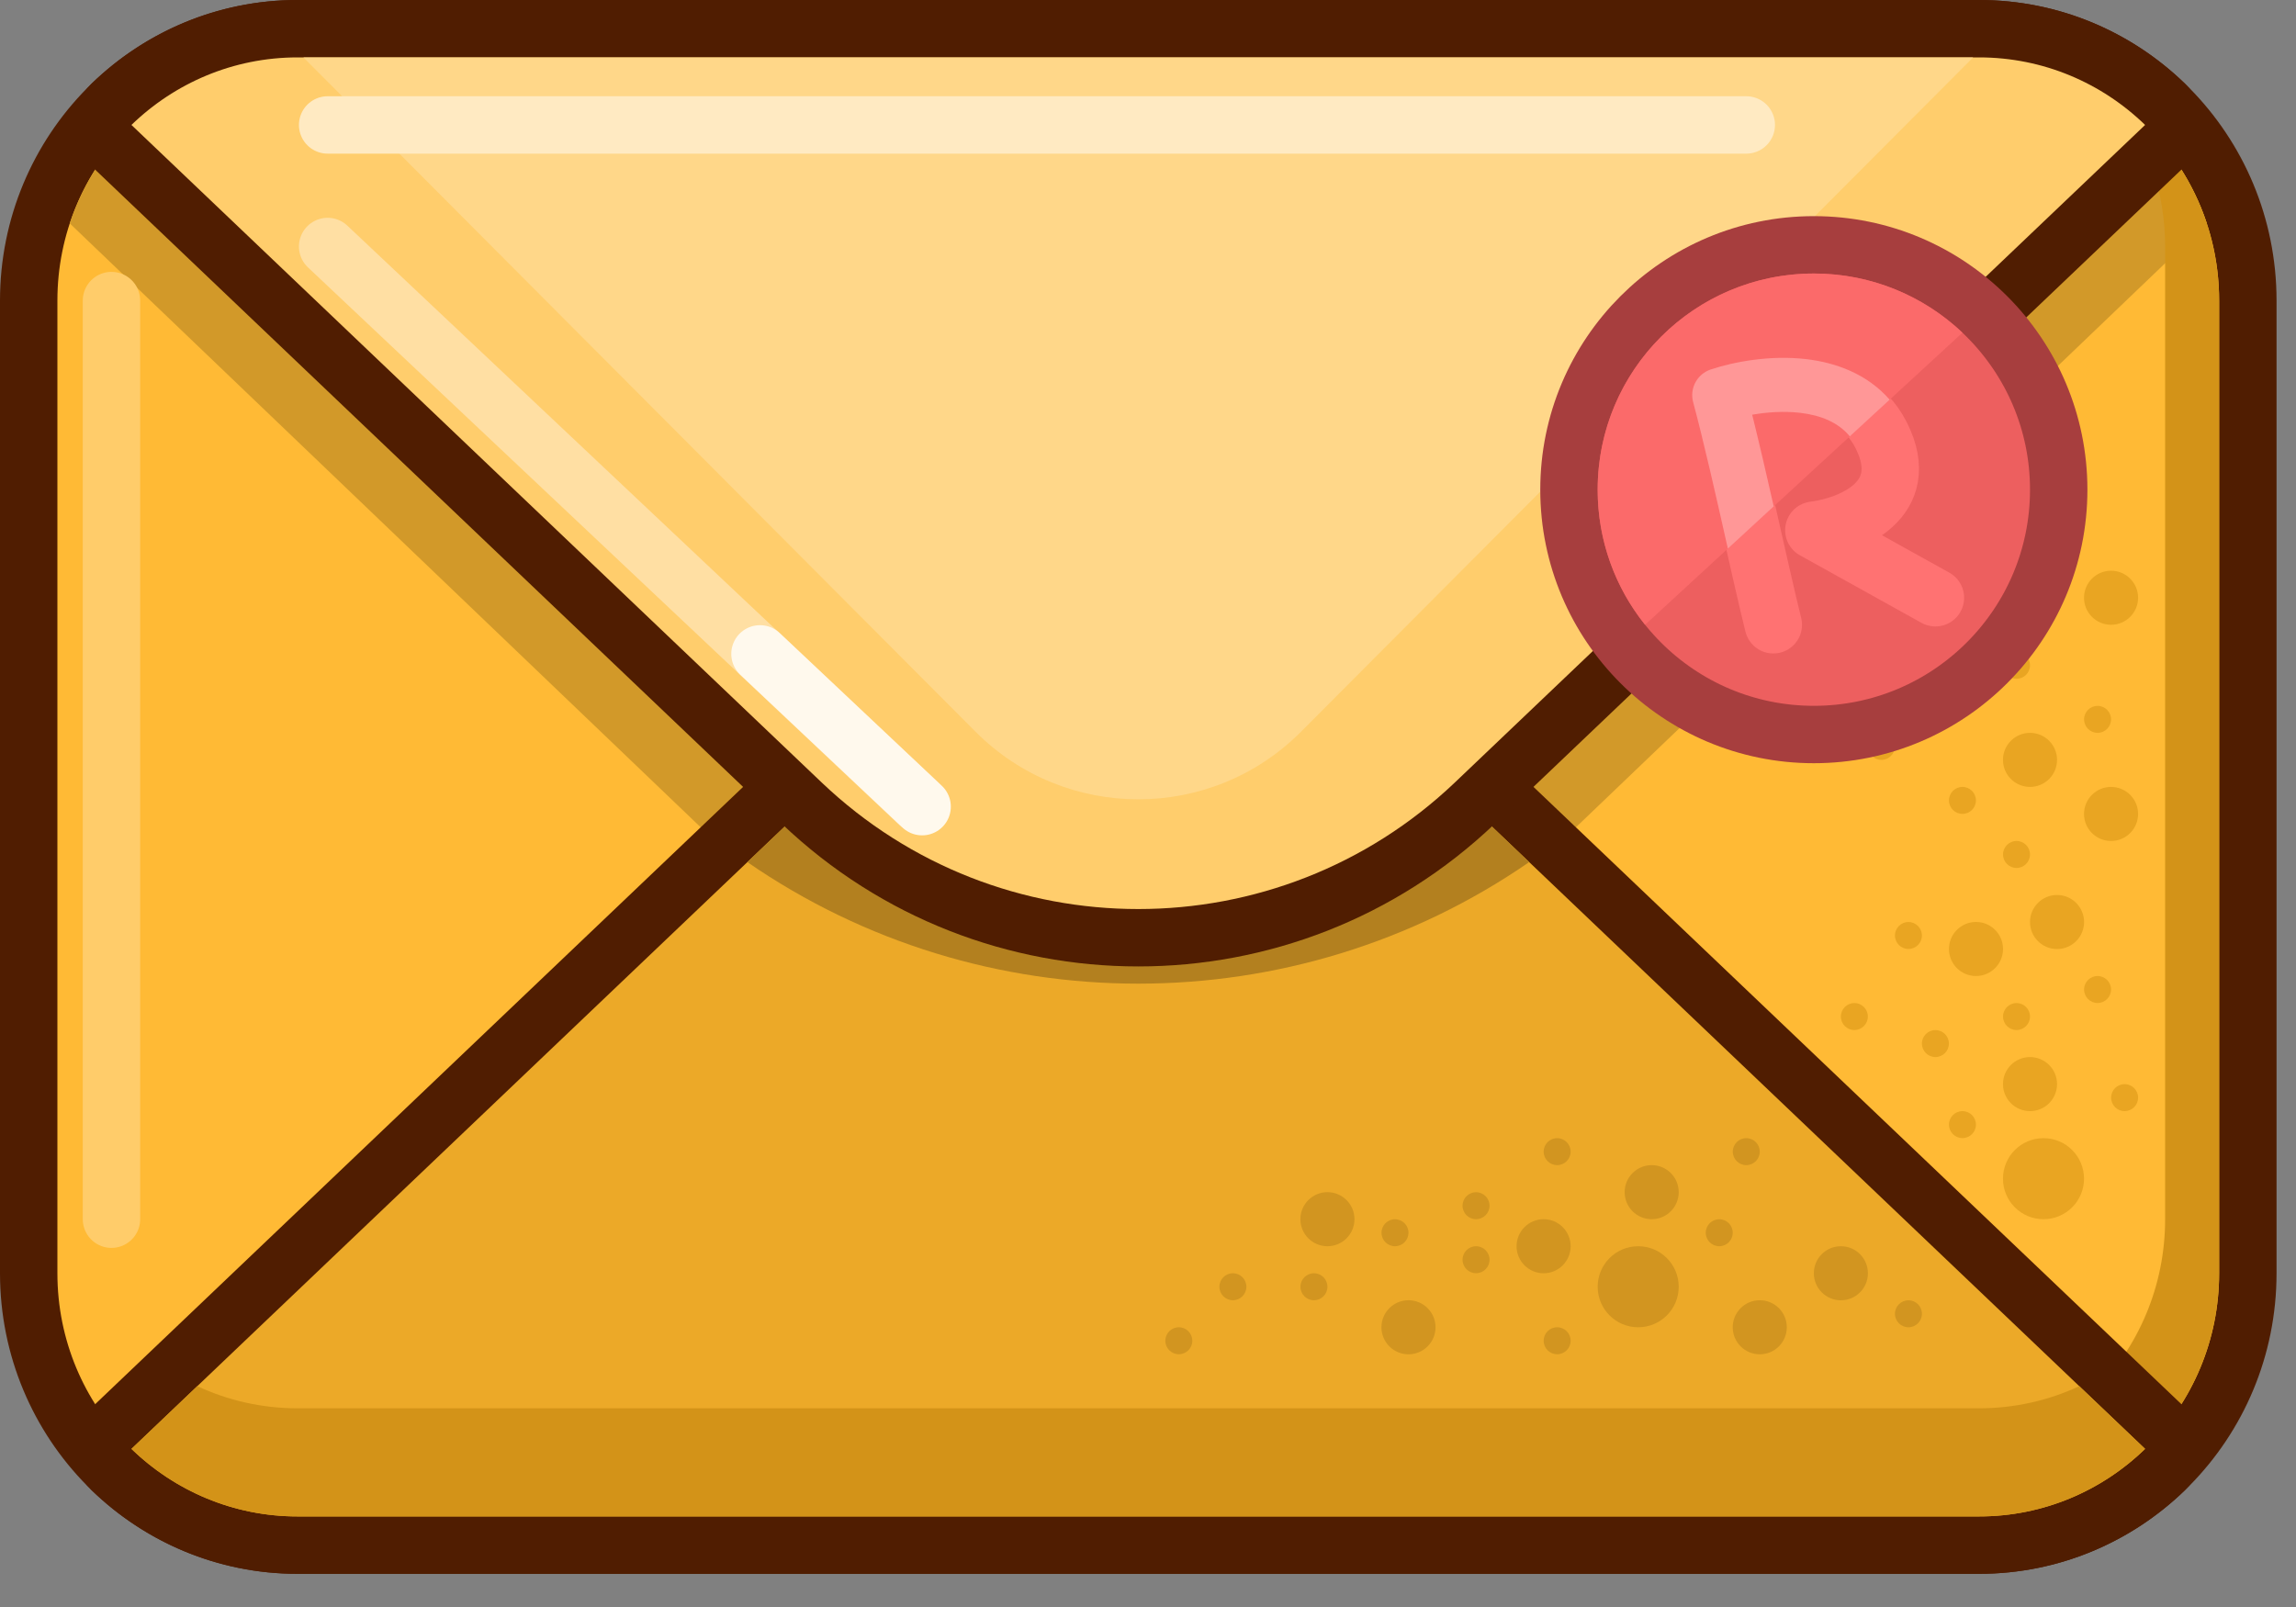 <svg width="40" height="28" viewBox="0 0 40 28" fill="none" xmlns="http://www.w3.org/2000/svg">
<rect x="0" y="0" width="40" height="28" fill="#808080" stroke="none"/>
<path d="M34.477 0.5H5.185C2.592 0.5 0.5 2.627 0.5 5.237V22.185C0.5 24.795 2.592 26.922 5.185 26.922H34.477C37.07 26.922 39.161 24.795 39.161 22.185V5.237C39.161 2.627 37.07 0.5 34.477 0.5Z" fill="#FFBA35" stroke="#501D01" stroke-linecap="round" stroke-linejoin="round"/>
<path fill-rule="evenodd" clip-rule="evenodd" d="M37.211 2.029C37.773 2.521 38.205 3.162 38.446 3.892L25.363 16.417C22.27 19.379 17.392 19.379 14.299 16.417L1.215 3.892C1.456 3.162 1.888 2.521 2.451 2.029C2.725 1.972 3.01 1.942 3.302 1.942H36.36C36.651 1.942 36.936 1.972 37.211 2.029Z" fill="#D29929"/>
<path fill-rule="evenodd" clip-rule="evenodd" d="M1.81 24.691C2.572 25.74 3.8 26.422 5.185 26.422H34.477C36.788 26.422 38.661 24.525 38.661 22.185V5.237C38.661 3.816 37.97 2.558 36.91 1.789C37.419 2.491 37.72 3.358 37.72 4.295V21.243C37.72 23.583 35.846 25.48 33.535 25.48H4.243C3.336 25.48 2.496 25.188 1.81 24.691Z" fill="#D39318"/>
<path d="M1.945 24.883C1.847 24.977 1.791 25.106 1.79 25.242C1.79 25.378 1.845 25.509 1.942 25.604C2.783 26.419 3.926 26.922 5.185 26.922H34.477C35.736 26.922 36.879 26.419 37.719 25.604C37.817 25.509 37.872 25.378 37.871 25.242C37.871 25.106 37.815 24.977 37.716 24.883L20.176 8.17C19.983 7.986 19.679 7.986 19.486 8.17L1.945 24.883Z" fill="#ECA928" stroke="#501D01" stroke-linecap="round" stroke-linejoin="round"/>
<path fill-rule="evenodd" clip-rule="evenodd" d="M26.641 15.021C22.552 17.845 17.109 17.845 13.02 15.021L19.831 8.532L26.641 15.021Z" fill="#B3801F"/>
<path fill-rule="evenodd" clip-rule="evenodd" d="M36.225 24.152C35.693 24.4 35.101 24.538 34.477 24.538H5.185C4.561 24.538 3.969 24.4 3.437 24.152L2.29 25.245C3.042 25.974 4.062 26.422 5.185 26.422H34.477C35.6 26.422 36.62 25.974 37.371 25.245L36.225 24.152Z" fill="#D39318"/>
<path d="M1.945 2.539C1.847 2.445 1.791 2.315 1.79 2.179C1.79 2.043 1.845 1.913 1.942 1.818C2.783 1.003 3.926 0.5 5.185 0.5H34.477C35.736 0.5 36.879 1.003 37.719 1.818C37.817 1.913 37.872 2.043 37.871 2.179C37.871 2.315 37.815 2.445 37.716 2.539L25.694 13.993C22.411 17.121 17.25 17.121 13.967 13.993L1.945 2.539Z" fill="#FFCD6C" stroke="#501D01" stroke-linecap="round" stroke-linejoin="round"/>
<path d="M5.286 1H34.375L22.664 12.751C21.101 14.319 18.561 14.319 16.997 12.751L5.286 1Z" fill="#FFD789"/>
<path d="M5.708 4.295L16 14" stroke="#FFDFA3" stroke-linecap="round" stroke-linejoin="round"/>
<path d="M16.065 14.055L13.24 11.393" stroke="#FFF9ED" stroke-linecap="round" stroke-linejoin="round"/>
<path d="M1.942 5.237V21.243" stroke="#FFCC6A" stroke-linecap="round" stroke-linejoin="round"/>
<path d="M5.708 2.177H30.423" stroke="#FFEAC2" stroke-linecap="round" stroke-linejoin="round"/>
<circle cx="26.892" cy="21.714" r="0.471" fill="#D29520"/>
<circle cx="32.071" cy="22.185" r="0.471" fill="#D29520"/>
<circle cx="28.775" cy="20.772" r="0.471" fill="#D29520"/>
<circle cx="24.538" cy="23.126" r="0.471" fill="#D29520"/>
<circle cx="24.303" cy="21.479" r="0.235" fill="#D29520"/>
<circle cx="25.715" cy="21.008" r="0.235" fill="#D29520"/>
<circle cx="25.715" cy="21.949" r="0.235" fill="#D29520"/>
<circle cx="27.128" cy="23.361" r="0.235" fill="#D29520"/>
<circle cx="22.891" cy="22.42" r="0.235" fill="#D29520"/>
<circle cx="29.952" cy="21.479" r="0.235" fill="#D29520"/>
<circle cx="33.248" cy="22.891" r="0.235" fill="#D29520"/>
<circle cx="30.423" cy="20.066" r="0.235" fill="#D29520"/>
<circle cx="27.128" cy="20.066" r="0.235" fill="#D29520"/>
<circle cx="20.537" cy="23.361" r="0.235" fill="#D29520"/>
<circle cx="21.479" cy="22.42" r="0.235" fill="#D29520"/>
<circle cx="23.126" cy="21.243" r="0.471" fill="#D29520"/>
<circle cx="30.658" cy="23.126" r="0.471" fill="#D29520"/>
<circle cx="28.54" cy="22.42" r="0.706" fill="#D29520"/>
<circle cx="34.425" cy="16.535" r="0.471" fill="#E9A522"/>
<circle cx="36.778" cy="14.182" r="0.471" fill="#E9A522"/>
<circle cx="35.366" cy="13.24" r="0.471" fill="#E9A522"/>
<circle cx="36.778" cy="10.415" r="0.471" fill="#E9A522"/>
<circle cx="35.837" cy="16.065" r="0.471" fill="#E9A522"/>
<circle cx="35.366" cy="18.889" r="0.471" fill="#E9A522"/>
<circle cx="35.601" cy="20.537" r="0.706" fill="#E9A522"/>
<circle cx="33.718" cy="18.183" r="0.235" fill="#E9A522"/>
<circle cx="35.131" cy="17.712" r="0.235" fill="#E9A522"/>
<circle cx="33.248" cy="16.3" r="0.235" fill="#E9A522"/>
<circle cx="35.131" cy="14.888" r="0.235" fill="#E9A522"/>
<circle cx="34.189" cy="13.946" r="0.235" fill="#E9A522"/>
<circle cx="35.131" cy="11.592" r="0.235" fill="#E9A522"/>
<circle cx="36.543" cy="12.534" r="0.235" fill="#E9A522"/>
<circle cx="32.777" cy="13.005" r="0.235" fill="#E9A522"/>
<circle cx="36.072" cy="8.297" r="0.235" fill="#E9A522"/>
<circle cx="36.543" cy="17.241" r="0.235" fill="#E9A522"/>
<circle cx="37.014" cy="19.125" r="0.235" fill="#E9A522"/>
<circle cx="34.189" cy="19.595" r="0.235" fill="#E9A522"/>
<circle cx="32.306" cy="17.712" r="0.235" fill="#E9A522"/>
<circle cx="31.6" cy="8.532" r="4.266" fill="#ED5F5F" stroke="#A73E3E"/>
<path d="M30.894 10.886C30.659 9.945 30.266 8.062 29.952 6.885C30.659 6.649 32.212 6.461 32.777 7.591C33.342 8.721 32.228 9.16 31.6 9.238L33.718 10.415" stroke="#FF7272" stroke-linecap="round" stroke-linejoin="round"/>
<path d="M31.6 4.766C29.52 4.766 27.834 6.452 27.834 8.532C27.834 9.423 28.143 10.241 28.66 10.886L34.189 5.797C33.514 5.158 32.603 4.766 31.6 4.766Z" fill="#FB6A6A"/>
<path fill-rule="evenodd" clip-rule="evenodd" d="M32.921 6.964C32.527 6.512 31.979 6.318 31.473 6.258C30.84 6.183 30.204 6.304 29.803 6.438C29.567 6.517 29.433 6.765 29.497 7.006C29.684 7.705 29.89 8.618 30.078 9.453L30.078 9.453C30.086 9.488 30.094 9.524 30.102 9.559L30.901 8.823C30.777 8.276 30.647 7.713 30.526 7.226C30.783 7.181 31.078 7.16 31.362 7.193C31.728 7.236 32.027 7.362 32.227 7.603L32.921 6.964Z" fill="#FF9797"/>
</svg>
